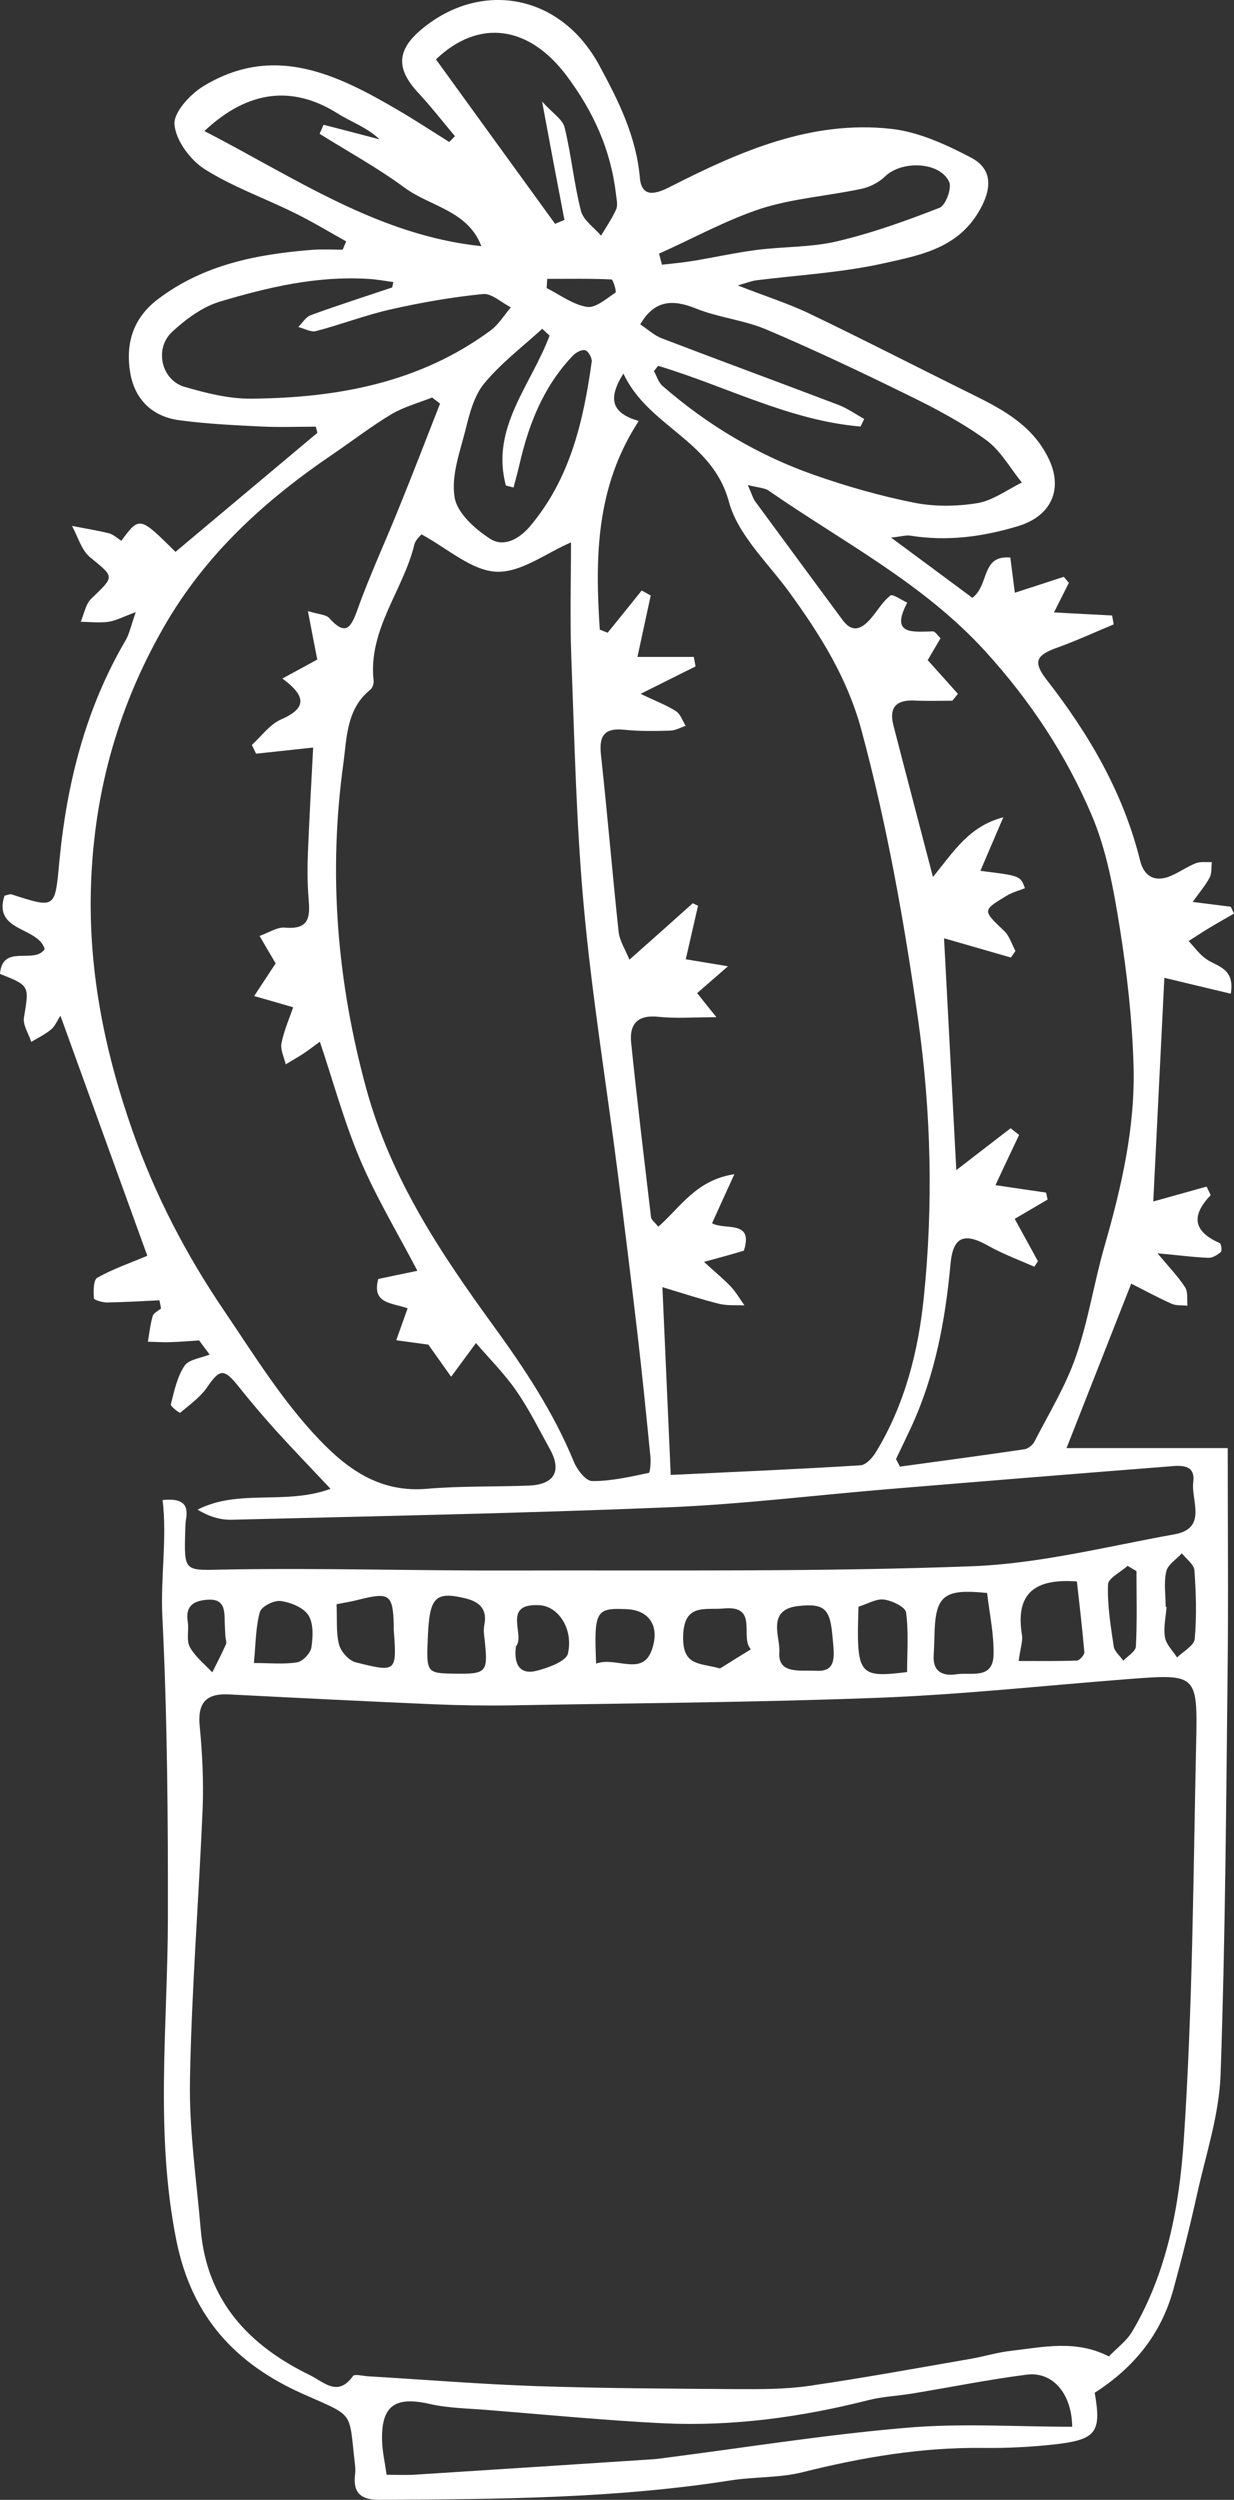 <svg width="247" height="500" viewBox="0 0 247 500" fill="none" xmlns="http://www.w3.org/2000/svg">
<rect x="0" y="0" width="247" height="500" fill="#333333" stroke="none"/>
<path d="M147.668 57.089C153.337 59.307 157.809 60.708 162.017 62.722C173.034 68.004 183.906 73.608 194.865 79.007C200.943 82.013 206.73 85.194 209.886 91.703C212.867 97.861 210.412 103.201 203.836 105.215C196.706 107.375 189.604 108.309 182.24 107.141C181.363 106.995 180.399 107.316 178.353 107.521C184.461 112.015 189.663 115.897 194.631 119.574C198.079 116.977 196.326 110.994 202.229 111.519C202.521 113.737 202.784 115.868 203.135 118.553C206.613 117.444 209.769 116.393 212.925 115.371C213.276 115.78 213.597 116.159 213.948 116.568C213.042 118.378 212.136 120.187 210.967 122.493C214.941 122.697 218.77 122.901 222.598 123.106C222.715 123.689 222.803 124.302 222.919 124.886C219.179 126.433 215.467 128.154 211.639 129.526C207.372 131.044 206.7 132.357 209.506 135.976C218.01 146.891 224.848 158.565 228.209 172.136C228.998 175.346 231.219 176.543 234.404 175.171C236.099 174.442 237.648 173.333 239.343 172.661C240.308 172.282 241.477 172.486 242.558 172.428C242.441 173.479 242.587 174.646 242.119 175.522C241.33 177.039 240.162 178.382 238.73 180.395C241.857 180.804 244.107 181.067 246.357 181.359C246.562 181.826 246.795 182.293 247 182.73C245.276 183.723 243.552 184.686 241.827 185.736C240.512 186.524 239.226 187.4 237.911 188.217C239.08 189.443 240.074 190.873 241.418 191.807C243.61 193.354 247.204 193.587 246.357 198.753C241.769 197.673 237.356 196.593 233.06 195.572C232.3 210.835 231.599 225.194 230.839 240.312C234.404 239.32 238.028 238.298 241.506 237.335C242.061 238.503 242.382 238.999 242.295 239.086C238.408 243.143 238.817 246.295 244.136 248.63C244.457 248.776 244.633 250.177 244.37 250.41C243.698 250.994 242.704 251.607 241.886 251.577C238.876 251.461 235.866 251.052 231.687 250.673C234.054 253.504 235.836 255.342 237.21 257.473C237.824 258.407 237.561 259.895 237.678 261.15C236.626 261.033 235.457 261.179 234.521 260.771C231.891 259.603 229.378 258.232 226.426 256.743C222.218 267.425 218.039 278.077 213.48 289.635C223.972 289.635 234.93 289.635 245.743 289.635C245.743 305.482 245.889 320.162 245.714 334.813C245.422 361.546 245.246 388.309 244.311 415.013C244.019 422.98 241.389 430.86 239.636 438.74C238.204 445.19 236.596 451.611 234.843 457.973C232.388 466.933 226.865 473.616 219.12 478.578C220.494 486.458 219.471 487.975 211.055 488.909C206.32 489.434 201.528 489.668 196.735 489.61C184.432 489.464 172.479 491.507 160.585 494.484C155.997 495.622 151.087 495.359 146.353 496.089C123.032 499.766 99.507 499.854 76.011 500C72.3 500.029 70.605 498.657 71.072 494.892C71.16 494.221 71.131 493.52 71.043 492.849C69.787 482.051 71.131 483.481 60.639 478.811C47.255 472.858 38.4 463.518 35.303 448.109C30.977 426.512 33.578 405.09 33.607 383.552C33.637 363.472 33.49 343.364 32.497 323.285C32.117 315.492 33.461 307.904 32.555 300.024C36.208 299.674 37.816 300.608 37.231 303.877C37.114 304.548 37.114 305.219 37.085 305.92C36.822 314.734 36.793 314.062 45.56 313.916C64.468 313.595 83.405 314.179 102.342 314.121C133.027 314.033 163.77 314.413 194.426 313.274C208.044 312.778 221.575 309.305 235.077 306.883C241.74 305.686 238.379 300.112 238.846 296.435C239.314 292.728 236.187 293.108 233.878 293.312C215.204 294.771 196.53 296.289 177.886 297.836C163.157 299.061 148.457 300.871 133.699 301.484C104.592 302.68 75.485 303.235 46.378 303.964C44.099 304.023 41.819 303.322 39.54 301.951C47.781 297.719 57.103 301.104 66.163 297.777C62.13 293.487 58.623 289.868 55.233 286.132C52.661 283.272 50.177 280.354 47.781 277.348C44.829 273.641 43.982 273.758 41.439 277.494C40.066 279.478 37.962 280.967 36.062 282.572C35.945 282.659 34.104 281.288 34.192 280.908C34.864 278.252 35.449 275.392 36.939 273.174C37.786 271.89 40.241 271.628 41.965 270.927C41.264 269.993 40.563 269.059 39.861 268.096C37.933 268.213 36.033 268.388 34.104 268.446C32.614 268.505 31.123 268.388 29.604 268.359C29.896 266.637 30.071 264.886 30.568 263.222C30.743 262.609 31.649 262.201 32.234 261.705C32.117 261.15 32.029 260.625 31.912 260.07C28.405 260.245 24.899 260.45 21.392 260.508C20.486 260.508 18.82 260.012 18.791 259.662C18.703 258.261 18.674 256.043 19.463 255.576C22.532 253.825 25.951 252.657 29.487 251.169C23.934 235.818 18.09 219.737 12.099 203.16C11.427 204.152 11.017 205.261 10.228 205.903C9.03 206.895 7.598 207.596 6.254 208.384C5.728 206.749 4.559 205.028 4.793 203.539C5.845 197.148 5.991 197.177 1.65765e-05 194.784C0.497 188.655 6.897 192.974 8.943 189.822C7.657 185.328 -1.461 186.408 0.906 179.141C1.607 178.995 1.987 178.79 2.279 178.878C11.251 181.767 10.988 181.738 11.894 172.165C13.385 156.61 17.154 141.667 25.162 128.038C25.892 126.783 26.184 125.236 27.178 122.434C24.694 123.339 23.262 124.127 21.743 124.36C19.931 124.623 18.031 124.39 16.161 124.36C16.833 122.784 17.154 120.8 18.294 119.72C22.999 115.196 22.941 115.488 18.002 111.432C16.278 110.001 15.576 107.287 14.407 105.186C16.891 105.682 19.375 106.062 21.83 106.674C22.736 106.908 23.496 107.667 24.285 108.163C27.938 103.26 27.938 103.26 35.127 110.381C44.625 102.413 54.064 94.504 63.533 86.566C63.416 86.157 63.328 85.749 63.211 85.34C59.587 85.34 55.964 85.486 52.369 85.311C46.875 85.048 41.381 84.786 35.945 84.056C30.51 83.356 26.974 79.912 26.068 74.571C25.103 68.792 26.564 63.656 31.62 59.833C40.797 52.886 51.463 50.844 62.539 49.968C64.555 49.822 66.572 49.939 68.588 49.939C68.822 49.384 69.056 48.83 69.29 48.275C65.871 46.378 62.51 44.335 59.003 42.614C52.983 39.637 46.524 37.36 40.913 33.8C38.05 31.961 35.186 28.079 34.923 24.898C34.718 22.476 38.079 18.828 40.738 17.223C54.736 8.73 67.273 14.771 79.547 21.951C83.054 23.994 86.473 26.241 89.922 28.4C90.302 28.021 90.681 27.613 91.061 27.233C88.607 24.315 86.269 21.308 83.668 18.507C79.314 13.808 79.343 10.072 84.369 5.87C96.088 -3.936 112.103 -1.397 119.935 13.049C123.851 20.258 127.358 27.291 128.088 35.638C128.468 39.724 131.42 38.761 134.196 37.331C148.106 30.268 162.368 23.994 178.412 25.774C183.876 26.387 189.341 28.897 194.309 31.494C198.868 33.858 198.547 38.002 195.8 42.526C191.387 49.822 183.847 51.106 176.804 52.682C168.388 54.55 159.679 55.017 151.116 56.097C150.444 56.214 149.684 56.505 147.668 57.089ZM221.955 471.311C223.475 469.706 225.462 468.275 226.631 466.32C233.615 454.529 236.07 441.163 236.947 428.029C238.73 401.53 238.846 374.942 239.431 348.355C239.723 334.813 239.489 334.784 225.813 335.834C209.184 337.119 192.614 338.928 175.957 339.57C151.467 340.504 126.919 340.65 102.4 341.088C97.286 341.175 92.172 341.088 87.058 340.883C73.323 340.3 59.558 339.599 45.823 338.899C41.176 338.665 39.511 340.65 39.978 345.32C40.504 350.748 40.767 356.235 40.563 361.663C39.803 379.816 38.342 397.969 38.02 416.122C37.845 426.045 39.335 436.026 40.183 445.978C41.41 460.162 49.768 469.093 62.013 475.046C64.789 476.389 67.595 479.541 70.663 475.221C70.985 474.784 72.621 475.221 73.615 475.28C84.983 475.951 96.322 476.885 107.719 477.264C121.016 477.702 134.342 477.761 147.639 477.848C152.402 477.877 157.253 477.877 161.929 477.206C172.771 475.63 183.584 473.645 194.368 471.778C197.027 471.311 199.657 470.494 202.317 470.202C208.804 469.443 215.351 467.925 221.955 471.311ZM140.917 252.395C143.489 254.729 145.009 255.984 146.353 257.414C147.376 258.523 148.136 259.866 149.012 261.092C147.317 261.004 145.564 261.179 143.927 260.771C140.391 259.895 136.943 258.757 132.589 257.444C133.173 270.431 133.699 282.397 134.254 295.005C147.054 294.392 159.65 293.866 172.216 293.078C173.356 293.02 174.671 291.532 175.372 290.364C181.1 280.938 183.789 270.343 184.899 259.633C186.828 240.983 186.39 222.363 183.73 203.656C180.954 184.16 177.535 164.928 172.391 145.899C169.586 135.567 164.209 127.045 158.13 118.64C153.805 112.657 147.697 107.054 145.885 100.312C142.554 87.996 129.783 85.399 124.786 74.717C121.484 79.941 122.594 82.684 127.854 84.202C119.204 97.423 119.116 111.607 120.052 125.936C120.578 126.141 121.104 126.345 121.63 126.549C123.909 123.748 126.189 120.917 128.439 118.115C129.053 118.436 129.637 118.757 130.251 119.107C129.374 123.135 128.497 127.162 127.591 131.394C132.004 131.394 135.453 131.394 138.872 131.394C138.989 132.036 139.106 132.649 139.222 133.291C135.803 134.984 132.384 136.706 128.234 138.778C131.449 140.325 133.524 141.083 135.306 142.251C136.212 142.835 136.621 144.177 137.235 145.169C136.212 145.52 135.189 146.103 134.167 146.132C131.098 146.22 128 146.278 124.961 145.957C120.958 145.549 119.876 147.154 120.285 150.948C121.571 162.739 122.565 174.588 123.821 186.378C124.026 188.188 125.166 189.91 125.984 191.953C130.601 187.867 134.634 184.277 138.667 180.658C139.018 180.833 139.369 181.008 139.719 181.154C138.901 184.744 138.083 188.334 137.264 191.865C140.041 192.332 142.349 192.711 145.71 193.266C142.788 195.805 141.21 197.177 139.544 198.636C140.713 200.124 141.677 201.321 143.401 203.452C138.784 203.452 135.248 203.743 131.77 203.364C127.562 202.926 125.955 204.882 126.335 208.588C127.533 220.233 128.936 231.848 130.309 243.464C130.367 243.989 131.04 244.456 131.77 245.361C136.212 241.45 139.368 235.993 146.996 234.854C145.184 238.824 143.84 241.742 142.525 244.661C145.096 246.12 150.883 243.902 148.896 250.147C146.499 250.877 144.307 251.461 140.917 252.395ZM88.081 80.729C87.555 80.32 87.029 79.912 86.502 79.503C83.785 80.583 80.862 81.371 78.378 82.83C74.375 85.223 70.634 88.113 66.776 90.739C53.041 100.049 41.118 110.819 32.702 125.557C23.233 142.105 18.586 159.616 18.177 178.498C17.826 194.988 21.129 210.865 26.535 226.216C31.007 238.911 37.143 250.789 44.829 262.113C50.849 270.985 56.402 280.062 63.854 287.884C69.728 294.042 76.186 298.565 85.421 297.777C92.201 297.193 99.069 297.398 105.878 297.135C110.934 296.931 112.483 294.246 110.115 289.926C107.924 285.957 105.907 281.871 103.335 278.165C100.91 274.663 97.841 271.628 95.27 268.621C93.224 271.394 91.763 273.379 90.302 275.363C88.753 273.174 87.204 270.985 85.743 268.942C83.697 268.651 81.476 268.359 79.314 268.067C80.278 265.382 80.892 263.602 81.593 261.675C78.349 260.537 74.375 260.771 75.719 255.809C77.998 255.342 80.249 254.846 83.551 254.175C79.518 246.499 75.31 239.495 72.124 232.024C68.91 224.465 66.747 216.468 64.029 208.355C62.247 209.639 61.458 210.281 60.61 210.806C59.5 211.536 58.331 212.178 57.191 212.878C56.87 211.477 56.081 209.96 56.343 208.646C56.87 206.049 57.98 203.539 58.681 201.467C56.051 200.708 53.48 199.949 50.879 199.22C52.486 196.797 54.064 194.346 55.175 192.682C53.947 190.61 52.953 188.917 51.96 187.196C53.684 186.612 55.438 185.386 57.074 185.532C62.218 185.999 62.042 183.022 61.75 179.462C61.516 176.514 61.516 173.537 61.633 170.589C61.925 163.556 62.305 156.522 62.685 149.518C58.419 149.985 54.853 150.364 51.259 150.744C50.966 150.16 50.703 149.576 50.411 148.993C52.34 147.241 54.006 144.877 56.285 143.885C61.341 141.667 61.399 139.303 56.519 135.713C59.178 134.283 61.253 133.145 63.503 131.919C62.977 129.147 62.364 126.112 61.633 122.23C63.796 122.901 65.228 122.901 65.871 123.602C69.085 127.162 70.196 125.761 71.54 121.967C74.024 115.021 77.151 108.309 79.898 101.479C82.703 94.592 85.363 87.646 88.081 80.729ZM84.369 106.879C84.282 107.025 83.2 107.871 82.937 108.922C80.687 118.144 73.644 125.936 74.784 136.151C74.842 136.735 74.55 137.64 74.082 137.99C69.319 141.784 69.407 147.738 68.735 152.67C65.695 174.617 67.419 196.184 73.323 217.781C78.261 235.788 88.168 250.585 98.747 265.148C105.03 273.787 110.817 282.513 114.879 292.407C115.522 293.983 117.275 296.23 118.532 296.23C122.302 296.26 126.101 295.384 129.842 294.596C130.163 294.538 130.28 292.466 130.192 291.386C129.374 283.156 128.556 274.925 127.591 266.695C126.305 255.751 124.961 244.807 123.558 233.891C121.308 216.41 118.473 198.986 116.866 181.446C115.346 164.84 114.996 148.146 114.353 131.482C114.061 123.748 114.294 115.984 114.294 108.484C109.414 110.556 104.271 114.584 99.332 114.35C94.364 114.117 89.571 109.68 84.369 106.879ZM149.684 97.014C150.503 98.853 150.707 99.67 151.175 100.312C156.99 108.221 162.806 116.101 168.651 124.01C170.726 126.812 172.625 125.674 174.379 123.631C175.664 122.113 176.687 120.304 178.236 119.107C178.704 118.757 180.428 120.012 181.597 120.537C178.119 127.104 182.737 126.345 186.74 126.287C187.208 126.287 187.705 127.133 188.26 127.658C187.208 129.439 186.244 131.073 185.688 132.036C187.997 134.604 189.867 136.676 191.738 138.778C191.358 139.245 191.007 139.683 190.627 140.15C188.085 140.15 185.571 140.237 183.029 140.12C179.405 139.945 177.915 141.492 178.821 145.053C181.334 154.8 183.906 164.519 186.74 175.405C190.89 170.356 193.9 165.278 200.826 163.468C199.044 167.642 197.67 170.794 196.238 174.179C204.245 175.171 204.245 175.171 205.151 177.652C203.924 178.148 202.609 178.469 201.469 179.17C196.589 182.117 196.677 182.088 200.972 186.174C202.054 187.196 202.521 188.83 203.252 190.202C202.96 190.639 202.638 191.077 202.346 191.515C198.108 190.289 193.842 189.063 188.961 187.663C189.809 203.568 190.598 218.423 191.416 234.037C195.683 230.739 198.985 228.2 202.287 225.661C202.843 226.099 203.427 226.566 203.982 227.004C202.463 230.185 200.972 233.366 199.248 237.043C202.96 237.598 206.174 238.065 209.389 238.532C209.476 238.999 209.593 239.466 209.681 239.933C207.694 241.1 205.707 242.267 203.106 243.785C204.655 246.616 206.203 249.447 207.752 252.249C207.518 252.628 207.285 253.008 207.022 253.358C203.924 251.986 200.739 250.819 197.787 249.155C192.907 246.412 190.744 247.404 190.247 252.862C189.224 264.039 187.179 274.984 182.474 285.257C181.451 287.446 180.399 289.635 179.347 291.824C179.61 292.32 179.873 292.845 180.136 293.341C188.465 292.203 196.764 291.094 205.064 289.868C205.794 289.751 206.7 289.022 207.051 288.35C209.944 282.718 213.334 277.202 215.38 271.248C217.864 264.069 219.003 256.451 221.108 249.155C224.497 237.364 227.245 225.428 226.894 213.141C226.631 203.889 225.579 194.579 224.118 185.444C222.89 177.827 221.488 169.976 218.477 162.943C213.363 150.977 206.262 140.208 197.29 130.343C184.841 116.656 168.768 108.455 154.01 98.24C153.191 97.569 151.876 97.569 149.684 97.014ZM131.741 73.17C131.449 73.52 131.186 73.871 130.894 74.221C131.449 75.213 131.77 76.439 132.559 77.139C141.56 84.99 151.73 91.061 162.981 95C169.498 97.277 176.191 99.203 182.97 100.546C187.062 101.363 191.533 101.304 195.654 100.633C198.751 100.108 201.586 97.948 204.538 96.518C202.171 93.6 200.242 90.039 197.29 87.938C192.439 84.436 187.062 81.605 181.655 78.978C172.333 74.396 162.952 69.96 153.396 65.903C148.925 64.006 143.869 63.539 139.369 61.73C134.605 59.803 130.981 60.008 128.147 64.882C129.666 65.874 130.952 67.1 132.501 67.683C144.249 72.178 156.026 76.497 167.774 80.963C169.615 81.663 171.252 82.83 172.976 83.793C172.742 84.29 172.508 84.815 172.245 85.311C158.013 84.114 145.272 77.227 131.741 73.17ZM214.62 485.378C214.503 478.519 210.558 474.288 205.473 474.959C197.758 475.951 190.13 477.498 182.474 478.753C179.61 479.22 176.687 479.337 173.882 480.037C160.322 483.481 146.587 485.349 132.618 484.677C120.928 484.094 109.239 482.955 97.579 482.022C93.692 481.701 89.717 481.671 85.918 480.796C79.08 479.249 76.274 481.175 76.479 488.18C76.537 490.339 77.034 492.499 77.385 494.98C79.43 494.98 81.125 495.067 82.791 494.98C98.747 493.958 114.674 492.937 130.631 491.886C131.478 491.828 132.326 491.711 133.173 491.594C149.129 489.551 165.056 486.983 181.1 485.611C192.088 484.619 203.223 485.378 214.62 485.378ZM78.495 57.498C78.583 57.148 78.671 56.768 78.729 56.418C77.034 56.184 75.339 55.864 73.615 55.776C63.445 55.163 53.684 57.439 44.099 60.3C40.563 61.35 37.231 63.802 34.455 66.37C30.831 69.726 32.292 76.03 36.939 77.373C41.264 78.628 45.852 79.795 50.323 79.737C67.478 79.591 83.989 76.585 98.221 66.078C99.829 64.882 100.939 63.014 102.254 61.467C100.384 60.533 98.426 58.636 96.672 58.811C90.477 59.424 84.311 60.504 78.232 61.876C73.177 63.014 68.267 64.911 63.24 66.224C62.218 66.487 60.903 65.699 59.704 65.407C60.523 64.59 61.224 63.393 62.188 63.043C67.624 61.058 73.089 59.307 78.495 57.498ZM108.508 20.316C110.612 22.651 112.629 23.877 113.009 25.482C114.353 30.969 114.879 36.689 116.282 42.176C116.749 44.044 118.912 45.503 120.315 47.137C121.337 45.386 122.506 43.722 123.325 41.884C123.705 41.038 123.412 39.87 123.295 38.849C122.273 30.006 118.795 22.33 113.418 15.15C105.878 5.082 95.825 3.681 87.262 11.882C95.24 22.884 103.16 33.829 111.109 44.773C111.723 44.511 112.366 44.248 112.979 43.985C111.547 36.572 110.145 29.159 108.508 20.316ZM109.999 67.129C109.502 66.662 109.034 66.224 108.537 65.757C104.621 69.347 100.296 72.616 96.936 76.672C94.861 79.182 93.955 82.83 93.136 86.128C91.997 90.535 90.272 95.292 91.003 99.524C91.529 102.647 95.124 105.857 98.134 107.783C100.735 109.447 103.803 107.959 106.083 105.273C114.148 95.73 116.778 84.231 118.444 72.324C118.532 71.594 117.743 70.193 117.129 70.047C116.399 69.872 115.23 70.514 114.616 71.186C108.771 77.314 105.79 84.902 103.949 93.016C103.599 94.533 103.189 96.022 102.78 97.51C102.283 97.364 101.787 97.248 101.261 97.102C98.134 85.574 106.375 76.935 109.999 67.129ZM40.913 26.212C59.237 35.667 75.719 47.079 96.351 49.238C93.633 42.088 86.123 41.329 80.979 37.535C75.602 33.566 69.67 30.327 63.971 26.766C64.234 26.153 64.497 25.57 64.76 24.957C68.501 25.92 72.241 26.883 75.982 27.875C73.439 25.453 70.283 24.402 67.566 22.68C58.711 17.135 49.797 17.865 40.913 26.212ZM131.916 50.727C132.121 51.456 132.296 52.215 132.501 52.945C134.517 52.712 136.563 52.536 138.55 52.215C142.846 51.515 147.113 50.552 151.438 49.997C156.815 49.297 162.397 49.501 167.628 48.246C174.583 46.612 181.392 44.16 188.055 41.563C189.283 41.096 190.569 37.623 189.984 36.368C188.085 32.311 180.516 32.048 177.155 35.288C175.928 36.485 174.116 37.419 172.421 37.769C165.728 39.199 158.744 39.666 152.285 41.738C145.301 44.044 138.726 47.692 131.916 50.727ZM203.895 332.215C208.045 332.215 211.814 332.274 215.584 332.128C216.11 332.099 217.075 330.99 217.046 330.464C216.607 325.445 216.023 320.454 215.555 316.31C206.087 315.58 203.34 319.637 204.567 327.079C204.742 328.334 204.216 329.735 203.895 332.215ZM197.582 318.615C188.757 317.711 187.149 319.111 187.033 327.546C187.003 328.742 186.945 329.91 186.887 331.106C186.682 334.433 188.786 335.28 191.445 334.871C194.309 334.433 198.722 335.98 198.868 331.048C198.985 326.904 198.05 322.73 197.582 318.615ZM85.655 327.079C85.304 334.667 85.304 334.667 91.12 334.754C97.403 334.842 97.695 334.463 97.023 328.13C96.906 327.108 96.731 326.057 96.935 325.065C97.666 321.417 95.504 320.162 92.581 319.549C87.145 318.353 85.977 319.637 85.655 327.079ZM67.361 320.862C67.507 323.868 67.244 326.524 67.858 328.917C68.238 330.347 69.816 332.128 71.189 332.478C79.401 334.55 79.43 334.404 78.817 326.028C78.787 325.678 78.817 325.357 78.817 325.007C78.641 318.878 77.969 318.411 71.774 319.958C70.488 320.308 69.144 320.512 67.361 320.862ZM171.836 321.359C171.398 335.046 171.807 335.63 181.568 334.433C181.568 330.493 181.889 326.437 181.363 322.497C181.217 321.417 178.558 320.133 176.921 319.929C175.401 319.724 173.706 320.775 171.836 321.359ZM166.663 327.662C166.196 321.826 165.173 320.658 159.854 321.213C153.279 321.913 156.231 327.517 155.997 330.464C155.646 334.959 160.293 333.996 163.332 334.171C167.307 334.404 167.073 331.661 166.663 327.662ZM144.132 333.704C146.178 332.42 148.253 331.136 150.298 329.881C148.019 327.458 151.935 321.067 144.921 321.709C141.122 322.059 136.826 320.6 136.738 327.371C136.651 333.208 139.895 332.566 144.132 333.704ZM103.277 329.268C102.78 332.974 104.095 335.017 107.427 334.171C109.736 333.587 113.33 332.274 113.681 330.727C114.791 325.678 111.694 321.329 108.099 321.067C100.267 320.541 105.235 327.079 103.277 329.268ZM50.82 332.624C54.152 332.624 56.87 332.916 59.5 332.478C60.639 332.274 62.159 330.639 62.334 329.501C62.656 327.371 62.773 324.686 61.721 323.051C60.727 321.505 58.155 320.483 56.168 320.22C54.853 320.045 52.34 321.3 52.018 322.409C51.171 325.444 51.2 328.713 50.82 332.624ZM233.323 321.388C233.382 321.388 233.44 321.388 233.498 321.388C233.352 323.431 232.856 325.503 233.177 327.458C233.411 328.917 234.755 330.172 235.603 331.515C236.83 330.289 239.022 329.151 239.139 327.809C239.548 323.285 239.402 318.644 239.08 314.092C238.993 312.895 237.444 311.815 236.567 310.677C235.486 311.874 233.762 312.924 233.44 314.296C232.914 316.572 233.323 319.024 233.323 321.388ZM119.321 332.741C123.325 331.252 128.585 335.426 130.484 329.968C132.209 324.978 129.666 322.03 125.487 321.855C119.233 321.563 118.883 322.147 119.321 332.741ZM45.122 327.371C45.063 326.349 45.005 325.328 44.975 324.306C44.946 321.971 44.888 319.724 41.556 319.958C38.751 320.162 37.056 321.183 37.582 324.394C37.845 326.057 37.26 328.071 37.991 329.414C39.043 331.34 40.943 332.828 42.491 334.492C43.427 332.624 44.391 330.756 45.239 328.859C45.414 328.451 45.151 327.867 45.122 327.371ZM227.478 314.238C226.894 313.887 226.28 313.537 225.696 313.187C224.322 314.442 221.838 315.638 221.78 316.922C221.634 321.038 222.306 325.182 222.919 329.268C223.066 330.318 224.176 331.194 224.848 332.157C225.725 331.223 227.303 330.318 227.361 329.326C227.624 324.306 227.478 319.257 227.478 314.238ZM109.531 55.776C109.502 56.389 109.443 57.002 109.414 57.615C112.073 58.957 114.645 60.912 117.451 61.379C119.204 61.671 121.396 59.716 123.208 58.519C123.441 58.373 122.74 55.922 122.389 55.893C118.152 55.688 113.827 55.776 109.531 55.776Z" fill="white"/>
</svg>
